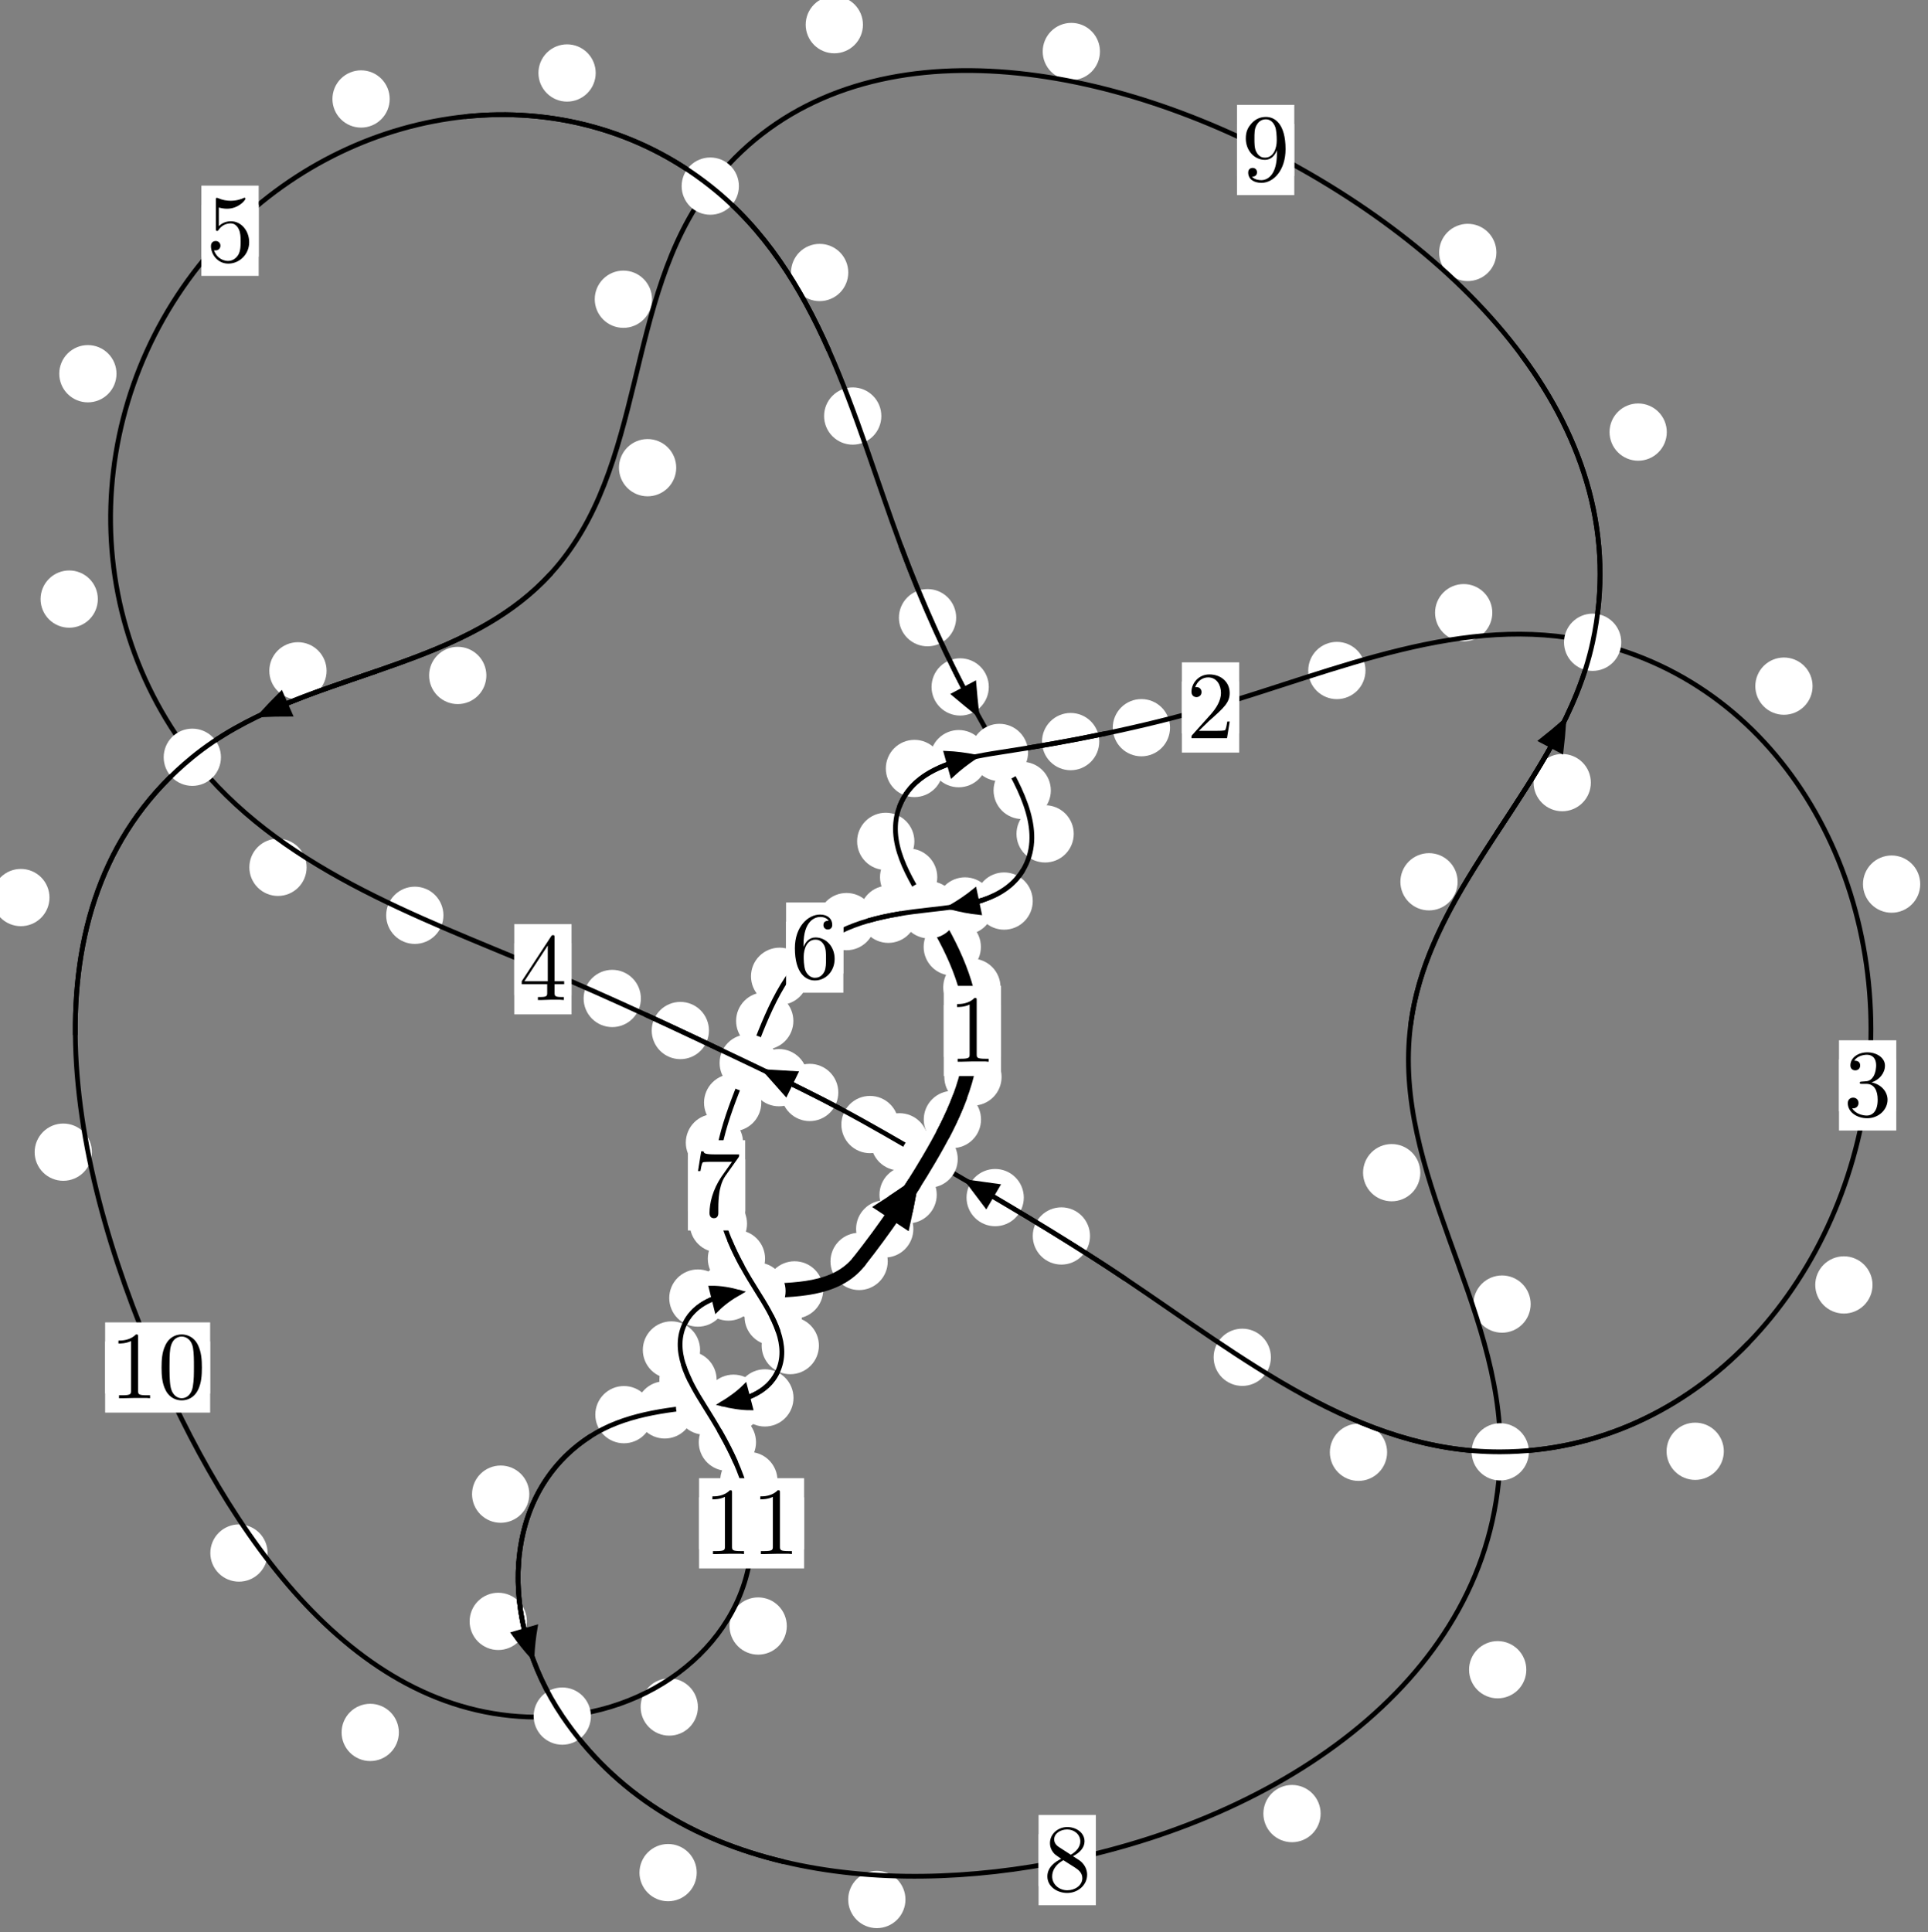 <?xml version="1.0"?>
<!-- Created by MetaPost 1.999 on 2021.07.06:0000 -->
<svg version="1.1" xmlns="http://www.w3.org/2000/svg" xmlns:xlink="http://www.w3.org/1999/xlink" width="201.287" height="201.698" viewBox="0 0 201.287 201.698">
<rect x="0" y="0" width="201.287" height="201.698" fill="#808080" stroke="none"/>
<!-- Original BoundingBox: -97.811264 -80.286804 103.476059 121.411316 -->
  <defs>
    <g transform="scale(0.01,0.01)" id="GLYPHcmr10_48">
      <path style="fill-rule: evenodd;" d="M460 -320C460 -400,455 -480,420 -554C374 -650,292 -666,250 -666C190 -666,117 -640,76 -547C44 -478,39 -400,39 -320C39 -245,43 -155,84 -79C127 2,200 22,249 22C303 22,379 1,423 -94C455 -163,460 -241,460 -320M249 -0C210 -0,151 -25,133 -121C122 -181,122 -273,122 -332C122 -396,122 -462,130 -516C149 -635,224 -644,249 -644C282 -644,348 -626,367 -527C377 -471,377 -395,377 -332C377 -257,377 -189,366 -125C351 -30,294 -0,249 -0"></path>
    </g>
    <g transform="scale(0.01,0.01)" id="GLYPHcmr10_49">
      <path style="fill-rule: evenodd;" d="M294 -640C294 -664,294 -666,271 -666C209 -602,121 -602,89 -602L89 -571C109 -571,168 -571,220 -597L220 -79C220 -43,217 -31,127 -31L95 -31L95 -0L257 -0L130 -3L217 -3L257 -3L297 -3L384 -3L419 -0L419 -31L387 -31C297 -31,294 -42,294 -79"></path>
    </g>
    <g transform="scale(0.01,0.01)" id="GLYPHcmr10_50">
      <path style="fill-rule: evenodd;" d="M127 -77L233 -180C389 -318,449 -372,449 -472C449 -586,359 -666,237 -666C124 -666,50 -574,50 -485C50 -429,100 -429,103 -429C120 -429,155 -441,155 -482C155 -508,137 -534,102 -534C94 -534,92 -534,89 -533C112 -598,166 -635,224 -635C315 -635,358 -554,358 -472C358 -392,308 -313,253 -251L61 -37C50 -26,50 -24,50 -0L421 -0L449 -174L424 -174C419 -144,412 -100,402 -85C395 -77,329 -77,307 -77"></path>
    </g>
    <g transform="scale(0.01,0.01)" id="GLYPHcmr10_51">
      <path style="fill-rule: evenodd;" d="M290 -352C372 -379,430 -449,430 -528C430 -610,342 -666,246 -666C145 -666,69 -606,69 -530C69 -497,91 -478,120 -478C151 -478,171 -500,171 -529C171 -579,124 -579,109 -579C140 -628,206 -641,242 -641C283 -641,338 -619,338 -529C338 -517,336 -459,310 -415C280 -367,246 -364,221 -363C213 -362,189 -360,182 -360C174 -359,167 -358,167 -348C167 -337,174 -337,191 -337L235 -337C317 -337,354 -269,354 -171C354 -35,285 -6,241 -6C198 -6,123 -23,88 -82C123 -77,154 -99,154 -137C154 -173,127 -193,98 -193C74 -193,42 -179,42 -135C42 -44,135 22,244 22C366 22,457 -69,457 -171C457 -253,394 -331,290 -352"></path>
    </g>
    <g transform="scale(0.01,0.01)" id="GLYPHcmr10_52">
      <path style="fill-rule: evenodd;" d="M294 -165L294 -78C294 -42,292 -31,218 -31L197 -31L197 -0L332 -0L238 -3L290 -3L332 -3L374 -3L427 -3L468 -0L468 -31L447 -31C373 -31,371 -42,371 -78L371 -165L471 -165L471 -196L371 -196L371 -651C371 -671,371 -677,355 -677C346 -677,343 -677,335 -665L28 -196L28 -165M300 -196L56 -196L300 -569"></path>
    </g>
    <g transform="scale(0.01,0.01)" id="GLYPHcmr10_53">
      <path style="fill-rule: evenodd;" d="M449 -201C449 -320,367 -420,259 -420C211 -420,168 -404,132 -369L132 -564C152 -558,185 -551,217 -551C340 -551,410 -642,410 -655C410 -661,407 -666,400 -666C399 -666,397 -666,392 -663C372 -654,323 -634,256 -634C216 -634,170 -641,123 -662C115 -665,113 -665,111 -665C101 -665,101 -657,101 -641L101 -345C101 -327,101 -319,115 -319C122 -319,124 -322,128 -328C139 -344,176 -398,257 -398C309 -398,334 -352,342 -334C358 -297,360 -258,360 -208C360 -173,360 -113,336 -71C312 -32,275 -6,229 -6C156 -6,99 -59,82 -118C85 -117,88 -116,99 -116C132 -116,149 -141,149 -165C149 -189,132 -214,99 -214C85 -214,50 -207,50 -161C50 -75,119 22,231 22C347 22,449 -74,449 -201"></path>
    </g>
    <g transform="scale(0.01,0.01)" id="GLYPHcmr10_54">
      <path style="fill-rule: evenodd;" d="M132 -328L132 -352C132 -605,256 -641,307 -641C331 -641,373 -635,395 -601C380 -601,340 -601,340 -556C340 -525,364 -510,386 -510C402 -510,432 -519,432 -558C432 -618,388 -666,305 -666C177 -666,42 -537,42 -316C42 -49,158 22,251 22C362 22,457 -72,457 -204C457 -331,368 -427,257 -427C189 -427,152 -376,132 -328M251 -6C188 -6,158 -66,152 -81C134 -128,134 -208,134 -226C134 -304,166 -404,256 -404C272 -404,318 -404,349 -342C367 -305,367 -254,367 -205C367 -157,367 -107,350 -71C320 -11,274 -6,251 -6"></path>
    </g>
    <g transform="scale(0.01,0.01)" id="GLYPHcmr10_55">
      <path style="fill-rule: evenodd;" d="M476 -609C485 -621,485 -623,485 -644L242 -644C120 -644,118 -657,114 -676L89 -676L56 -470L81 -470C84 -486,93 -549,106 -561C113 -567,191 -567,204 -567L411 -567C400 -551,321 -442,299 -409C209 -274,176 -135,176 -33C176 -23,176 22,222 22C268 22,268 -23,268 -33L268 -84C268 -139,271 -194,279 -248C283 -271,297 -357,341 -419"></path>
    </g>
    <g transform="scale(0.01,0.01)" id="GLYPHcmr10_56">
      <path style="fill-rule: evenodd;" d="M163 -457C117 -487,113 -521,113 -538C113 -599,178 -641,249 -641C322 -641,386 -589,386 -517C386 -460,347 -412,287 -377M309 -362C381 -399,430 -451,430 -517C430 -609,341 -666,250 -666C150 -666,69 -592,69 -499C69 -481,71 -436,113 -389C124 -377,161 -352,186 -335C128 -306,42 -250,42 -151C42 -45,144 22,249 22C362 22,457 -61,457 -168C457 -204,446 -249,408 -291C389 -312,373 -322,309 -362M209 -320L332 -242C360 -223,407 -193,407 -132C407 -58,332 -6,250 -6C164 -6,92 -68,92 -151C92 -209,124 -273,209 -320"></path>
    </g>
    <g transform="scale(0.01,0.01)" id="GLYPHcmr10_57">
      <path style="fill-rule: evenodd;" d="M367 -318L367 -286C367 -52,263 -6,205 -6C188 -6,134 -8,107 -42C151 -42,159 -71,159 -88C159 -119,135 -134,113 -134C97 -134,67 -125,67 -86C67 -19,121 22,206 22C335 22,457 -114,457 -329C457 -598,342 -666,253 -666C198 -666,149 -648,106 -603C65 -558,42 -516,42 -441C42 -316,130 -218,242 -218C303 -218,344 -260,367 -318M243 -241C227 -241,181 -241,150 -304C132 -341,132 -391,132 -440C132 -494,132 -541,153 -578C180 -628,218 -641,253 -641C299 -641,332 -607,349 -562C361 -530,365 -467,365 -421C365 -338,331 -241,243 -241"></path>
    </g>
  </defs>
  <path d="M95.356 128.293C95.356 127.501,95.041 126.741,94.481 126.18C93.92 125.62,93.16 125.305,92.367 125.305C91.575 125.305,90.814 125.62,90.254 126.18C89.693 126.741,89.378 127.501,89.378 128.293C89.378 129.086,89.693 129.846,90.254 130.407C90.814 130.967,91.575 131.282,92.367 131.282C93.16 131.282,93.92 130.967,94.481 130.407C95.041 129.846,95.356 129.086,95.356 128.293Z" style="fill: rgb(100%,100%,100%);stroke: none;"></path>
  <path d="M92.681 131.686C92.681 130.893,92.366 130.133,91.806 129.573C91.245 129.012,90.485 128.697,89.693 128.697C88.9 128.697,88.14 129.012,87.579 129.573C87.019 130.133,86.704 130.893,86.704 131.686C86.704 132.479,87.019 133.239,87.579 133.799C88.14 134.36,88.9 134.675,89.693 134.675C90.485 134.675,91.245 134.36,91.806 133.799C92.366 133.239,92.681 132.479,92.681 131.686Z" style="fill: rgb(100%,100%,100%);stroke: none;"></path>
  <path d="M102.421 116.868C102.421 116.075,102.106 115.315,101.545 114.754C100.985 114.194,100.225 113.879,99.432 113.879C98.639 113.879,97.879 114.194,97.319 114.754C96.758 115.315,96.443 116.075,96.443 116.868C96.443 117.66,96.758 118.421,97.319 118.981C97.879 119.541,98.639 119.856,99.432 119.856C100.225 119.856,100.985 119.541,101.545 118.981C102.106 118.421,102.421 117.66,102.421 116.868Z" style="fill: rgb(100%,100%,100%);stroke: none;"></path>
  <path d="M97.797 124.723C97.797 123.93,97.482 123.17,96.922 122.61C96.361 122.049,95.601 121.734,94.809 121.734C94.016 121.734,93.256 122.049,92.695 122.61C92.135 123.17,91.82 123.93,91.82 124.723C91.82 125.516,92.135 126.276,92.695 126.837C93.256 127.397,94.016 127.712,94.809 127.712C95.601 127.712,96.361 127.397,96.922 126.837C97.482 126.276,97.797 125.516,97.797 124.723Z" style="fill: rgb(100%,100%,100%);stroke: none;"></path>
  <path d="M104.455 103.061C104.455 102.269,104.14 101.509,103.58 100.948C103.019 100.388,102.259 100.073,101.466 100.073C100.674 100.073,99.913 100.388,99.353 100.948C98.793 101.509,98.478 102.269,98.478 103.061C98.478 103.854,98.793 104.614,99.353 105.175C99.913 105.735,100.674 106.05,101.466 106.05C102.259 106.05,103.019 105.735,103.58 105.175C104.14 104.614,104.455 103.854,104.455 103.061Z" style="fill: rgb(100%,100%,100%);stroke: none;"></path>
  <path d="M104.567 112.43C104.567 111.637,104.252 110.877,103.691 110.316C103.131 109.756,102.371 109.441,101.578 109.441C100.785 109.441,100.025 109.756,99.465 110.316C98.904 110.877,98.589 111.637,98.589 112.43C98.589 113.222,98.904 113.983,99.465 114.543C100.025 115.104,100.785 115.419,101.578 115.419C102.371 115.419,103.131 115.104,103.691 114.543C104.252 113.983,104.567 113.222,104.567 112.43Z" style="fill: rgb(100%,100%,100%);stroke: none;"></path>
  <path d="M97.853 91.568C97.853 90.775,97.538 90.015,96.977 89.455C96.417 88.894,95.657 88.579,94.864 88.579C94.071 88.579,93.311 88.894,92.751 89.455C92.19 90.015,91.875 90.775,91.875 91.568C91.875 92.361,92.19 93.121,92.751 93.681C93.311 94.242,94.071 94.557,94.864 94.557C95.657 94.557,96.417 94.242,96.977 93.681C97.538 93.121,97.853 92.361,97.853 91.568Z" style="fill: rgb(100%,100%,100%);stroke: none;"></path>
  <path d="M102.408 98.851C102.408 98.058,102.094 97.298,101.533 96.738C100.973 96.177,100.212 95.862,99.42 95.862C98.627 95.862,97.867 96.177,97.306 96.738C96.746 97.298,96.431 98.058,96.431 98.851C96.431 99.644,96.746 100.404,97.306 100.964C97.867 101.525,98.627 101.84,99.42 101.84C100.212 101.84,100.973 101.525,101.533 100.964C102.094 100.404,102.408 99.644,102.408 98.851Z" style="fill: rgb(100%,100%,100%);stroke: none;"></path>
  <path d="M98.459 80.224C98.459 79.432,98.145 78.672,97.584 78.111C97.024 77.551,96.263 77.236,95.471 77.236C94.678 77.236,93.918 77.551,93.357 78.111C92.797 78.672,92.482 79.432,92.482 80.224C92.482 81.017,92.797 81.777,93.357 82.338C93.918 82.898,94.678 83.213,95.471 83.213C96.263 83.213,97.024 82.898,97.584 82.338C98.145 81.777,98.459 81.017,98.459 80.224Z" style="fill: rgb(100%,100%,100%);stroke: none;"></path>
  <path d="M95.463 87.833C95.463 87.041,95.148 86.281,94.587 85.72C94.027 85.16,93.267 84.845,92.474 84.845C91.681 84.845,90.921 85.16,90.361 85.72C89.8 86.281,89.485 87.041,89.485 87.833C89.485 88.626,89.8 89.386,90.361 89.947C90.921 90.507,91.681 90.822,92.474 90.822C93.267 90.822,94.027 90.507,94.587 89.947C95.148 89.386,95.463 88.626,95.463 87.833Z" style="fill: rgb(100%,100%,100%);stroke: none;"></path>
  <path d="M114.765 77.418C114.765 76.625,114.45 75.865,113.89 75.305C113.329 74.744,112.569 74.429,111.776 74.429C110.984 74.429,110.224 74.744,109.663 75.305C109.103 75.865,108.788 76.625,108.788 77.418C108.788 78.211,109.103 78.971,109.663 79.531C110.224 80.092,110.984 80.407,111.776 80.407C112.569 80.407,113.329 80.092,113.89 79.531C114.45 78.971,114.765 78.211,114.765 77.418Z" style="fill: rgb(100%,100%,100%);stroke: none;"></path>
  <path d="M103.08 79.2C103.08 78.407,102.765 77.647,102.204 77.087C101.644 76.526,100.884 76.211,100.091 76.211C99.298 76.211,98.538 76.526,97.978 77.087C97.417 77.647,97.102 78.407,97.102 79.2C97.102 79.993,97.417 80.753,97.978 81.313C98.538 81.874,99.298 82.189,100.091 82.189C100.884 82.189,101.644 81.874,102.204 81.313C102.765 80.753,103.08 79.993,103.08 79.2Z" style="fill: rgb(100%,100%,100%);stroke: none;"></path>
  <path d="M142.56 69.997C142.56 69.204,142.245 68.444,141.685 67.884C141.124 67.323,140.364 67.008,139.571 67.008C138.779 67.008,138.019 67.323,137.458 67.884C136.898 68.444,136.583 69.204,136.583 69.997C136.583 70.79,136.898 71.55,137.458 72.11C138.019 72.671,138.779 72.986,139.571 72.986C140.364 72.986,141.124 72.671,141.685 72.11C142.245 71.55,142.56 70.79,142.56 69.997Z" style="fill: rgb(100%,100%,100%);stroke: none;"></path>
  <path d="M122.153 75.968C122.153 75.175,121.838 74.415,121.278 73.854C120.717 73.294,119.957 72.979,119.165 72.979C118.372 72.979,117.612 73.294,117.051 73.854C116.491 74.415,116.176 75.175,116.176 75.968C116.176 76.76,116.491 77.52,117.051 78.081C117.612 78.641,118.372 78.956,119.165 78.956C119.957 78.956,120.717 78.641,121.278 78.081C121.838 77.52,122.153 76.76,122.153 75.968Z" style="fill: rgb(100%,100%,100%);stroke: none;"></path>
  <path d="M189.236 71.63C189.236 70.837,188.922 70.077,188.361 69.517C187.801 68.956,187.04 68.641,186.248 68.641C185.455 68.641,184.695 68.956,184.134 69.517C183.574 70.077,183.259 70.837,183.259 71.63C183.259 72.423,183.574 73.183,184.134 73.743C184.695 74.304,185.455 74.619,186.248 74.619C187.04 74.619,187.801 74.304,188.361 73.743C188.922 73.183,189.236 72.423,189.236 71.63Z" style="fill: rgb(100%,100%,100%);stroke: none;"></path>
  <path d="M155.8 63.962C155.8 63.169,155.485 62.409,154.925 61.849C154.364 61.288,153.604 60.973,152.811 60.973C152.019 60.973,151.259 61.288,150.698 61.849C150.138 62.409,149.823 63.169,149.823 63.962C149.823 64.755,150.138 65.515,150.698 66.075C151.259 66.636,152.019 66.951,152.811 66.951C153.604 66.951,154.364 66.636,154.925 66.075C155.485 65.515,155.8 64.755,155.8 63.962Z" style="fill: rgb(100%,100%,100%);stroke: none;"></path>
  <path d="M195.495 134.141C195.495 133.348,195.18 132.588,194.619 132.027C194.059 131.467,193.299 131.152,192.506 131.152C191.713 131.152,190.953 131.467,190.393 132.027C189.832 132.588,189.517 133.348,189.517 134.141C189.517 134.933,189.832 135.693,190.393 136.254C190.953 136.814,191.713 137.129,192.506 137.129C193.299 137.129,194.059 136.814,194.619 136.254C195.18 135.693,195.495 134.933,195.495 134.141Z" style="fill: rgb(100%,100%,100%);stroke: none;"></path>
  <path d="M200.476 92.296C200.476 91.503,200.161 90.743,199.601 90.183C199.04 89.622,198.28 89.307,197.487 89.307C196.695 89.307,195.934 89.622,195.374 90.183C194.814 90.743,194.499 91.503,194.499 92.296C194.499 93.089,194.814 93.849,195.374 94.409C195.934 94.97,196.695 95.285,197.487 95.285C198.28 95.285,199.04 94.97,199.601 94.409C200.161 93.849,200.476 93.089,200.476 92.296Z" style="fill: rgb(100%,100%,100%);stroke: none;"></path>
  <path d="M144.816 151.608C144.816 150.816,144.501 150.055,143.941 149.495C143.38 148.934,142.62 148.619,141.827 148.619C141.035 148.619,140.274 148.934,139.714 149.495C139.153 150.055,138.839 150.816,138.839 151.608C138.839 152.401,139.153 153.161,139.714 153.722C140.274 154.282,141.035 154.597,141.827 154.597C142.62 154.597,143.38 154.282,143.941 153.722C144.501 153.161,144.816 152.401,144.816 151.608Z" style="fill: rgb(100%,100%,100%);stroke: none;"></path>
  <path d="M179.971 151.504C179.971 150.712,179.656 149.951,179.095 149.391C178.535 148.83,177.775 148.516,176.982 148.516C176.189 148.516,175.429 148.83,174.869 149.391C174.308 149.951,173.993 150.712,173.993 151.504C173.993 152.297,174.308 153.057,174.869 153.618C175.429 154.178,176.189 154.493,176.982 154.493C177.775 154.493,178.535 154.178,179.095 153.618C179.656 153.057,179.971 152.297,179.971 151.504Z" style="fill: rgb(100%,100%,100%);stroke: none;"></path>
  <path d="M113.8 129.027C113.8 128.235,113.485 127.475,112.925 126.914C112.365 126.354,111.604 126.039,110.812 126.039C110.019 126.039,109.259 126.354,108.698 126.914C108.138 127.475,107.823 128.235,107.823 129.027C107.823 129.82,108.138 130.58,108.698 131.141C109.259 131.701,110.019 132.016,110.812 132.016C111.604 132.016,112.365 131.701,112.925 131.141C113.485 130.58,113.8 129.82,113.8 129.027Z" style="fill: rgb(100%,100%,100%);stroke: none;"></path>
  <path d="M132.683 141.693C132.683 140.901,132.368 140.141,131.808 139.58C131.247 139.02,130.487 138.705,129.695 138.705C128.902 138.705,128.142 139.02,127.581 139.58C127.021 140.141,126.706 140.901,126.706 141.693C126.706 142.486,127.021 143.246,127.581 143.807C128.142 144.367,128.902 144.682,129.695 144.682C130.487 144.682,131.247 144.367,131.808 143.807C132.368 143.246,132.683 142.486,132.683 141.693Z" style="fill: rgb(100%,100%,100%);stroke: none;"></path>
  <path d="M96.902 119.2C96.902 118.407,96.587 117.647,96.026 117.087C95.466 116.526,94.706 116.211,93.913 116.211C93.12 116.211,92.36 116.526,91.8 117.087C91.239 117.647,90.924 118.407,90.924 119.2C90.924 119.993,91.239 120.753,91.8 121.313C92.36 121.874,93.12 122.189,93.913 122.189C94.706 122.189,95.466 121.874,96.026 121.313C96.587 120.753,96.902 119.993,96.902 119.2Z" style="fill: rgb(100%,100%,100%);stroke: none;"></path>
  <path d="M106.887 125.023C106.887 124.23,106.572 123.47,106.011 122.909C105.451 122.349,104.691 122.034,103.898 122.034C103.105 122.034,102.345 122.349,101.785 122.909C101.224 123.47,100.909 124.23,100.909 125.023C100.909 125.815,101.224 126.575,101.785 127.136C102.345 127.696,103.105 128.011,103.898 128.011C104.691 128.011,105.451 127.696,106.011 127.136C106.572 126.575,106.887 125.815,106.887 125.023Z" style="fill: rgb(100%,100%,100%);stroke: none;"></path>
  <path d="M87.521 114.047C87.521 113.254,87.206 112.494,86.646 111.934C86.085 111.373,85.325 111.058,84.532 111.058C83.74 111.058,82.98 111.373,82.419 111.934C81.859 112.494,81.544 113.254,81.544 114.047C81.544 114.84,81.859 115.6,82.419 116.16C82.98 116.721,83.74 117.036,84.532 117.036C85.325 117.036,86.085 116.721,86.646 116.16C87.206 115.6,87.521 114.84,87.521 114.047Z" style="fill: rgb(100%,100%,100%);stroke: none;"></path>
  <path d="M93.817 117.395C93.817 116.603,93.502 115.842,92.941 115.282C92.381 114.722,91.621 114.407,90.828 114.407C90.035 114.407,89.275 114.722,88.715 115.282C88.154 115.842,87.839 116.603,87.839 117.395C87.839 118.188,88.154 118.948,88.715 119.509C89.275 120.069,90.035 120.384,90.828 120.384C91.621 120.384,92.381 120.069,92.941 119.509C93.502 118.948,93.817 118.188,93.817 117.395Z" style="fill: rgb(100%,100%,100%);stroke: none;"></path>
  <path d="M74.018 107.582C74.018 106.789,73.703 106.029,73.143 105.468C72.582 104.908,71.822 104.593,71.03 104.593C70.237 104.593,69.477 104.908,68.916 105.468C68.356 106.029,68.041 106.789,68.041 107.582C68.041 108.374,68.356 109.135,68.916 109.695C69.477 110.256,70.237 110.57,71.03 110.57C71.822 110.57,72.582 110.256,73.143 109.695C73.703 109.135,74.018 108.374,74.018 107.582Z" style="fill: rgb(100%,100%,100%);stroke: none;"></path>
  <path d="M84.315 112.504C84.315 111.711,84 110.951,83.44 110.391C82.88 109.83,82.119 109.515,81.327 109.515C80.534 109.515,79.774 109.83,79.213 110.391C78.653 110.951,78.338 111.711,78.338 112.504C78.338 113.297,78.653 114.057,79.213 114.617C79.774 115.178,80.534 115.493,81.327 115.493C82.119 115.493,82.88 115.178,83.44 114.617C84 114.057,84.315 113.297,84.315 112.504Z" style="fill: rgb(100%,100%,100%);stroke: none;"></path>
  <path d="M46.295 95.551C46.295 94.759,45.98 93.999,45.42 93.438C44.859 92.878,44.099 92.563,43.307 92.563C42.514 92.563,41.754 92.878,41.193 93.438C40.633 93.999,40.318 94.759,40.318 95.551C40.318 96.344,40.633 97.104,41.193 97.665C41.754 98.225,42.514 98.54,43.307 98.54C44.099 98.54,44.859 98.225,45.42 97.665C45.98 97.104,46.295 96.344,46.295 95.551Z" style="fill: rgb(100%,100%,100%);stroke: none;"></path>
  <path d="M66.909 104.234C66.909 103.441,66.594 102.681,66.034 102.121C65.473 101.56,64.713 101.245,63.92 101.245C63.128 101.245,62.368 101.56,61.807 102.121C61.247 102.681,60.932 103.441,60.932 104.234C60.932 105.027,61.247 105.787,61.807 106.347C62.368 106.908,63.128 107.223,63.92 107.223C64.713 107.223,65.473 106.908,66.034 106.347C66.594 105.787,66.909 105.027,66.909 104.234Z" style="fill: rgb(100%,100%,100%);stroke: none;"></path>
  <path d="M10.214 62.541C10.214 61.749,9.899 60.988,9.338 60.428C8.778 59.868,8.018 59.553,7.225 59.553C6.432 59.553,5.672 59.868,5.112 60.428C4.551 60.988,4.236 61.749,4.236 62.541C4.236 63.334,4.551 64.094,5.112 64.655C5.672 65.215,6.432 65.53,7.225 65.53C8.018 65.53,8.778 65.215,9.338 64.655C9.899 64.094,10.214 63.334,10.214 62.541Z" style="fill: rgb(100%,100%,100%);stroke: none;"></path>
  <path d="M32.011 90.543C32.011 89.75,31.696 88.99,31.135 88.43C30.575 87.869,29.815 87.554,29.022 87.554C28.229 87.554,27.469 87.869,26.909 88.43C26.348 88.99,26.033 89.75,26.033 90.543C26.033 91.336,26.348 92.096,26.909 92.656C27.469 93.217,28.229 93.532,29.022 93.532C29.815 93.532,30.575 93.217,31.135 92.656C31.696 92.096,32.011 91.336,32.011 90.543Z" style="fill: rgb(100%,100%,100%);stroke: none;"></path>
  <path d="M40.685 10.332C40.685 9.539,40.37 8.779,39.81 8.219C39.25 7.658,38.489 7.343,37.697 7.343C36.904 7.343,36.144 7.658,35.583 8.219C35.023 8.779,34.708 9.539,34.708 10.332C34.708 11.125,35.023 11.885,35.583 12.445C36.144 13.006,36.904 13.321,37.697 13.321C38.489 13.321,39.25 13.006,39.81 12.445C40.37 11.885,40.685 11.125,40.685 10.332Z" style="fill: rgb(100%,100%,100%);stroke: none;"></path>
  <path d="M12.162 39.015C12.162 38.222,11.847 37.462,11.287 36.902C10.726 36.341,9.966 36.026,9.174 36.026C8.381 36.026,7.621 36.341,7.06 36.902C6.5 37.462,6.185 38.222,6.185 39.015C6.185 39.808,6.5 40.568,7.06 41.128C7.621 41.689,8.381 42.004,9.174 42.004C9.966 42.004,10.726 41.689,11.287 41.128C11.847 40.568,12.162 39.808,12.162 39.015Z" style="fill: rgb(100%,100%,100%);stroke: none;"></path>
  <path d="M88.561 28.448C88.561 27.655,88.246 26.895,87.686 26.334C87.125 25.774,86.365 25.459,85.572 25.459C84.78 25.459,84.019 25.774,83.459 26.334C82.899 26.895,82.584 27.655,82.584 28.448C82.584 29.24,82.899 30.001,83.459 30.561C84.019 31.121,84.78 31.436,85.572 31.436C86.365 31.436,87.125 31.121,87.686 30.561C88.246 30.001,88.561 29.24,88.561 28.448Z" style="fill: rgb(100%,100%,100%);stroke: none;"></path>
  <path d="M62.192 7.619C62.192 6.826,61.877 6.066,61.316 5.505C60.756 4.945,59.996 4.63,59.203 4.63C58.41 4.63,57.65 4.945,57.09 5.505C56.529 6.066,56.214 6.826,56.214 7.619C56.214 8.411,56.529 9.172,57.09 9.732C57.65 10.293,58.41 10.608,59.203 10.608C59.996 10.608,60.756 10.293,61.316 9.732C61.877 9.172,62.192 8.411,62.192 7.619Z" style="fill: rgb(100%,100%,100%);stroke: none;"></path>
  <path d="M99.826 64.484C99.826 63.691,99.511 62.931,98.951 62.37C98.39 61.81,97.63 61.495,96.837 61.495C96.045 61.495,95.285 61.81,94.724 62.37C94.164 62.931,93.849 63.691,93.849 64.484C93.849 65.276,94.164 66.037,94.724 66.597C95.285 67.158,96.045 67.472,96.837 67.472C97.63 67.472,98.39 67.158,98.951 66.597C99.511 66.037,99.826 65.276,99.826 64.484Z" style="fill: rgb(100%,100%,100%);stroke: none;"></path>
  <path d="M92.013 43.432C92.013 42.639,91.698 41.879,91.138 41.319C90.577 40.758,89.817 40.443,89.024 40.443C88.232 40.443,87.471 40.758,86.911 41.319C86.35 41.879,86.036 42.639,86.036 43.432C86.036 44.225,86.35 44.985,86.911 45.545C87.471 46.106,88.232 46.421,89.024 46.421C89.817 46.421,90.577 46.106,91.138 45.545C91.698 44.985,92.013 44.225,92.013 43.432Z" style="fill: rgb(100%,100%,100%);stroke: none;"></path>
  <path d="M109.709 82.517C109.709 81.725,109.394 80.965,108.833 80.404C108.273 79.844,107.512 79.529,106.72 79.529C105.927 79.529,105.167 79.844,104.606 80.404C104.046 80.965,103.731 81.725,103.731 82.517C103.731 83.31,104.046 84.07,104.606 84.631C105.167 85.191,105.927 85.506,106.72 85.506C107.512 85.506,108.273 85.191,108.833 84.631C109.394 84.07,109.709 83.31,109.709 82.517Z" style="fill: rgb(100%,100%,100%);stroke: none;"></path>
  <path d="M103.233 71.712C103.233 70.919,102.918 70.159,102.358 69.598C101.797 69.038,101.037 68.723,100.244 68.723C99.452 68.723,98.691 69.038,98.131 69.598C97.571 70.159,97.256 70.919,97.256 71.712C97.256 72.504,97.571 73.265,98.131 73.825C98.691 74.386,99.452 74.701,100.244 74.701C101.037 74.701,101.797 74.386,102.358 73.825C102.918 73.265,103.233 72.504,103.233 71.712Z" style="fill: rgb(100%,100%,100%);stroke: none;"></path>
  <path d="M107.821 94.065C107.821 93.272,107.506 92.512,106.945 91.952C106.385 91.391,105.625 91.076,104.832 91.076C104.039 91.076,103.279 91.391,102.719 91.952C102.158 92.512,101.843 93.272,101.843 94.065C101.843 94.858,102.158 95.618,102.719 96.178C103.279 96.739,104.039 97.054,104.832 97.054C105.625 97.054,106.385 96.739,106.945 96.178C107.506 95.618,107.821 94.858,107.821 94.065Z" style="fill: rgb(100%,100%,100%);stroke: none;"></path>
  <path d="M112.101 87.051C112.101 86.259,111.787 85.499,111.226 84.938C110.666 84.378,109.905 84.063,109.113 84.063C108.32 84.063,107.56 84.378,106.999 84.938C106.439 85.499,106.124 86.259,106.124 87.051C106.124 87.844,106.439 88.604,106.999 89.165C107.56 89.725,108.32 90.04,109.113 90.04C109.905 90.04,110.666 89.725,111.226 89.165C111.787 88.604,112.101 87.844,112.101 87.051Z" style="fill: rgb(100%,100%,100%);stroke: none;"></path>
  <path d="M95.729 95.444C95.729 94.651,95.414 93.891,94.854 93.331C94.293 92.77,93.533 92.455,92.741 92.455C91.948 92.455,91.188 92.77,90.627 93.331C90.067 93.891,89.752 94.651,89.752 95.444C89.752 96.237,90.067 96.997,90.627 97.557C91.188 98.118,91.948 98.433,92.741 98.433C93.533 98.433,94.293 98.118,94.854 97.557C95.414 96.997,95.729 96.237,95.729 95.444Z" style="fill: rgb(100%,100%,100%);stroke: none;"></path>
  <path d="M103.737 94.577C103.737 93.784,103.422 93.024,102.862 92.464C102.301 91.903,101.541 91.588,100.748 91.588C99.956 91.588,99.196 91.903,98.635 92.464C98.075 93.024,97.76 93.784,97.76 94.577C97.76 95.37,98.075 96.13,98.635 96.69C99.196 97.251,99.956 97.566,100.748 97.566C101.541 97.566,102.301 97.251,102.862 96.69C103.422 96.13,103.737 95.37,103.737 94.577Z" style="fill: rgb(100%,100%,100%);stroke: none;"></path>
  <path d="M84.383 101.919C84.383 101.127,84.068 100.366,83.508 99.806C82.947 99.245,82.187 98.93,81.394 98.93C80.602 98.93,79.841 99.245,79.281 99.806C78.72 100.366,78.406 101.127,78.406 101.919C78.406 102.712,78.72 103.472,79.281 104.033C79.841 104.593,80.602 104.908,81.394 104.908C82.187 104.908,82.947 104.593,83.508 104.033C84.068 103.472,84.383 102.712,84.383 101.919Z" style="fill: rgb(100%,100%,100%);stroke: none;"></path>
  <path d="M91.368 96.21C91.368 95.417,91.053 94.657,90.492 94.097C89.932 93.536,89.172 93.221,88.379 93.221C87.586 93.221,86.826 93.536,86.266 94.097C85.705 94.657,85.39 95.417,85.39 96.21C85.39 97.003,85.705 97.763,86.266 98.323C86.826 98.884,87.586 99.199,88.379 99.199C89.172 99.199,89.932 98.884,90.492 98.323C91.053 97.763,91.368 97.003,91.368 96.21Z" style="fill: rgb(100%,100%,100%);stroke: none;"></path>
  <path d="M79.481 115.113C79.481 114.321,79.166 113.561,78.605 113C78.045 112.44,77.285 112.125,76.492 112.125C75.699 112.125,74.939 112.44,74.379 113C73.818 113.561,73.503 114.321,73.503 115.113C73.503 115.906,73.818 116.666,74.379 117.227C74.939 117.787,75.699 118.102,76.492 118.102C77.285 118.102,78.045 117.787,78.605 117.227C79.166 116.666,79.481 115.906,79.481 115.113Z" style="fill: rgb(100%,100%,100%);stroke: none;"></path>
  <path d="M82.829 106.58C82.829 105.787,82.514 105.027,81.953 104.466C81.393 103.906,80.633 103.591,79.84 103.591C79.047 103.591,78.287 103.906,77.727 104.466C77.166 105.027,76.851 105.787,76.851 106.58C76.851 107.372,77.166 108.132,77.727 108.693C78.287 109.253,79.047 109.568,79.84 109.568C80.633 109.568,81.393 109.253,81.953 108.693C82.514 108.132,82.829 107.372,82.829 106.58Z" style="fill: rgb(100%,100%,100%);stroke: none;"></path>
  <path d="M77.991 127.752C77.991 126.959,77.676 126.199,77.115 125.638C76.555 125.078,75.795 124.763,75.002 124.763C74.209 124.763,73.449 125.078,72.889 125.638C72.328 126.199,72.013 126.959,72.013 127.752C72.013 128.544,72.328 129.304,72.889 129.865C73.449 130.425,74.209 130.74,75.002 130.74C75.795 130.74,76.555 130.425,77.115 129.865C77.676 129.304,77.991 128.544,77.991 127.752Z" style="fill: rgb(100%,100%,100%);stroke: none;"></path>
  <path d="M77.577 119.286C77.577 118.493,77.262 117.733,76.702 117.172C76.141 116.612,75.381 116.297,74.588 116.297C73.796 116.297,73.035 116.612,72.475 117.172C71.915 117.733,71.6 118.493,71.6 119.286C71.6 120.078,71.915 120.839,72.475 121.399C73.035 121.96,73.796 122.274,74.588 122.274C75.381 122.274,76.141 121.96,76.702 121.399C77.262 120.839,77.577 120.078,77.577 119.286Z" style="fill: rgb(100%,100%,100%);stroke: none;"></path>
  <path d="M83.711 137.461C83.711 136.668,83.396 135.908,82.835 135.347C82.275 134.787,81.515 134.472,80.722 134.472C79.929 134.472,79.169 134.787,78.609 135.347C78.048 135.908,77.733 136.668,77.733 137.461C77.733 138.253,78.048 139.014,78.609 139.574C79.169 140.135,79.929 140.449,80.722 140.449C81.515 140.449,82.275 140.135,82.835 139.574C83.396 139.014,83.711 138.253,83.711 137.461Z" style="fill: rgb(100%,100%,100%);stroke: none;"></path>
  <path d="M79.875 131.398C79.875 130.605,79.56 129.845,78.999 129.285C78.439 128.724,77.678 128.409,76.886 128.409C76.093 128.409,75.333 128.724,74.772 129.285C74.212 129.845,73.897 130.605,73.897 131.398C73.897 132.191,74.212 132.951,74.772 133.511C75.333 134.072,76.093 134.387,76.886 134.387C77.678 134.387,78.439 134.072,78.999 133.511C79.56 132.951,79.875 132.191,79.875 131.398Z" style="fill: rgb(100%,100%,100%);stroke: none;"></path>
  <path d="M82.843 145.933C82.843 145.14,82.528 144.38,81.967 143.82C81.407 143.259,80.647 142.944,79.854 142.944C79.061 142.944,78.301 143.259,77.741 143.82C77.18 144.38,76.865 145.14,76.865 145.933C76.865 146.726,77.18 147.486,77.741 148.046C78.301 148.607,79.061 148.922,79.854 148.922C80.647 148.922,81.407 148.607,81.967 148.046C82.528 147.486,82.843 146.726,82.843 145.933Z" style="fill: rgb(100%,100%,100%);stroke: none;"></path>
  <path d="M85.496 140.47C85.496 139.678,85.181 138.917,84.62 138.357C84.06 137.797,83.3 137.482,82.507 137.482C81.714 137.482,80.954 137.797,80.394 138.357C79.833 138.917,79.518 139.678,79.518 140.47C79.518 141.263,79.833 142.023,80.394 142.584C80.954 143.144,81.714 143.459,82.507 143.459C83.3 143.459,84.06 143.144,84.62 142.584C85.181 142.023,85.496 141.263,85.496 140.47Z" style="fill: rgb(100%,100%,100%);stroke: none;"></path>
  <path d="M72.389 147.185C72.389 146.393,72.074 145.633,71.514 145.072C70.953 144.512,70.193 144.197,69.401 144.197C68.608 144.197,67.848 144.512,67.287 145.072C66.727 145.633,66.412 146.393,66.412 147.185C66.412 147.978,66.727 148.738,67.287 149.299C67.848 149.859,68.608 150.174,69.401 150.174C70.193 150.174,70.953 149.859,71.514 149.299C72.074 148.738,72.389 147.978,72.389 147.185Z" style="fill: rgb(100%,100%,100%);stroke: none;"></path>
  <path d="M79.565 146.492C79.565 145.699,79.25 144.939,78.69 144.379C78.129 143.818,77.369 143.503,76.576 143.503C75.784 143.503,75.024 143.818,74.463 144.379C73.903 144.939,73.588 145.699,73.588 146.492C73.588 147.285,73.903 148.045,74.463 148.605C75.024 149.166,75.784 149.481,76.576 149.481C77.369 149.481,78.129 149.166,78.69 148.605C79.25 148.045,79.565 147.285,79.565 146.492Z" style="fill: rgb(100%,100%,100%);stroke: none;"></path>
  <path d="M55.26 155.982C55.26 155.189,54.945 154.429,54.385 153.869C53.824 153.308,53.064 152.993,52.271 152.993C51.479 152.993,50.719 153.308,50.158 153.869C49.598 154.429,49.283 155.189,49.283 155.982C49.283 156.775,49.598 157.535,50.158 158.095C50.719 158.656,51.479 158.971,52.271 158.971C53.064 158.971,53.824 158.656,54.385 158.095C54.945 157.535,55.26 156.775,55.26 155.982Z" style="fill: rgb(100%,100%,100%);stroke: none;"></path>
  <path d="M68.129 147.682C68.129 146.89,67.814 146.129,67.254 145.569C66.693 145.008,65.933 144.694,65.14 144.694C64.348 144.694,63.588 145.008,63.027 145.569C62.467 146.129,62.152 146.89,62.152 147.682C62.152 148.475,62.467 149.235,63.027 149.796C63.588 150.356,64.348 150.671,65.14 150.671C65.933 150.671,66.693 150.356,67.254 149.796C67.814 149.235,68.129 148.475,68.129 147.682Z" style="fill: rgb(100%,100%,100%);stroke: none;"></path>
  <path d="M72.74 195.492C72.74 194.699,72.425 193.939,71.865 193.379C71.304 192.818,70.544 192.503,69.752 192.503C68.959 192.503,68.199 192.818,67.638 193.379C67.078 193.939,66.763 194.699,66.763 195.492C66.763 196.285,67.078 197.045,67.638 197.605C68.199 198.166,68.959 198.481,69.752 198.481C70.544 198.481,71.304 198.166,71.865 197.605C72.425 197.045,72.74 196.285,72.74 195.492Z" style="fill: rgb(100%,100%,100%);stroke: none;"></path>
  <path d="M55.007 169.262C55.007 168.469,54.692 167.709,54.132 167.149C53.571 166.588,52.811 166.273,52.018 166.273C51.226 166.273,50.466 166.588,49.905 167.149C49.345 167.709,49.03 168.469,49.03 169.262C49.03 170.055,49.345 170.815,49.905 171.375C50.466 171.936,51.226 172.251,52.018 172.251C52.811 172.251,53.571 171.936,54.132 171.375C54.692 170.815,55.007 170.055,55.007 169.262Z" style="fill: rgb(100%,100%,100%);stroke: none;"></path>
  <path d="M137.876 189.328C137.876 188.535,137.561 187.775,137.001 187.214C136.441 186.654,135.68 186.339,134.888 186.339C134.095 186.339,133.335 186.654,132.774 187.214C132.214 187.775,131.899 188.535,131.899 189.328C131.899 190.12,132.214 190.881,132.774 191.441C133.335 192.002,134.095 192.316,134.888 192.316C135.68 192.316,136.441 192.002,137.001 191.441C137.561 190.881,137.876 190.12,137.876 189.328Z" style="fill: rgb(100%,100%,100%);stroke: none;"></path>
  <path d="M94.531 198.298C94.531 197.505,94.216 196.745,93.655 196.185C93.095 195.624,92.335 195.309,91.542 195.309C90.749 195.309,89.989 195.624,89.429 196.185C88.868 196.745,88.553 197.505,88.553 198.298C88.553 199.091,88.868 199.851,89.429 200.411C89.989 200.972,90.749 201.287,91.542 201.287C92.335 201.287,93.095 200.972,93.655 200.411C94.216 199.851,94.531 199.091,94.531 198.298Z" style="fill: rgb(100%,100%,100%);stroke: none;"></path>
  <path d="M159.804 136.138C159.804 135.346,159.49 134.586,158.929 134.025C158.369 133.465,157.608 133.15,156.816 133.15C156.023 133.15,155.263 133.465,154.702 134.025C154.142 134.586,153.827 135.346,153.827 136.138C153.827 136.931,154.142 137.691,154.702 138.252C155.263 138.812,156.023 139.127,156.816 139.127C157.608 139.127,158.369 138.812,158.929 138.252C159.49 137.691,159.804 136.931,159.804 136.138Z" style="fill: rgb(100%,100%,100%);stroke: none;"></path>
  <path d="M159.35 174.309C159.35 173.516,159.035 172.756,158.475 172.196C157.914 171.635,157.154 171.32,156.361 171.32C155.569 171.32,154.809 171.635,154.248 172.196C153.688 172.756,153.373 173.516,153.373 174.309C153.373 175.102,153.688 175.862,154.248 176.423C154.809 176.983,155.569 177.298,156.361 177.298C157.154 177.298,157.914 176.983,158.475 176.423C159.035 175.862,159.35 175.102,159.35 174.309Z" style="fill: rgb(100%,100%,100%);stroke: none;"></path>
  <path d="M152.18 92.053C152.18 91.26,151.865 90.5,151.305 89.939C150.744 89.379,149.984 89.064,149.191 89.064C148.399 89.064,147.639 89.379,147.078 89.939C146.518 90.5,146.203 91.26,146.203 92.053C146.203 92.845,146.518 93.605,147.078 94.166C147.639 94.726,148.399 95.041,149.191 95.041C149.984 95.041,150.744 94.726,151.305 94.166C151.865 93.605,152.18 92.845,152.18 92.053Z" style="fill: rgb(100%,100%,100%);stroke: none;"></path>
  <path d="M148.283 122.42C148.283 121.628,147.968 120.867,147.408 120.307C146.847 119.746,146.087 119.432,145.295 119.432C144.502 119.432,143.742 119.746,143.181 120.307C142.621 120.867,142.306 121.628,142.306 122.42C142.306 123.213,142.621 123.973,143.181 124.534C143.742 125.094,144.502 125.409,145.295 125.409C146.087 125.409,146.847 125.094,147.408 124.534C147.968 123.973,148.283 123.213,148.283 122.42Z" style="fill: rgb(100%,100%,100%);stroke: none;"></path>
  <path d="M174.016 45.107C174.016 44.315,173.701 43.555,173.141 42.994C172.58 42.434,171.82 42.119,171.027 42.119C170.235 42.119,169.474 42.434,168.914 42.994C168.353 43.555,168.039 44.315,168.039 45.107C168.039 45.9,168.353 46.66,168.914 47.221C169.474 47.781,170.235 48.096,171.027 48.096C171.82 48.096,172.58 47.781,173.141 47.221C173.701 46.66,174.016 45.9,174.016 45.107Z" style="fill: rgb(100%,100%,100%);stroke: none;"></path>
  <path d="M166.088 81.702C166.088 80.909,165.773 80.149,165.212 79.589C164.652 79.028,163.892 78.713,163.099 78.713C162.306 78.713,161.546 79.028,160.986 79.589C160.425 80.149,160.11 80.909,160.11 81.702C160.11 82.495,160.425 83.255,160.986 83.815C161.546 84.376,162.306 84.691,163.099 84.691C163.892 84.691,164.652 84.376,165.212 83.815C165.773 83.255,166.088 82.495,166.088 81.702Z" style="fill: rgb(100%,100%,100%);stroke: none;"></path>
  <path d="M114.839 5.375C114.839 4.583,114.524 3.823,113.963 3.262C113.403 2.702,112.643 2.387,111.85 2.387C111.057 2.387,110.297 2.702,109.737 3.262C109.176 3.823,108.861 4.583,108.861 5.375C108.861 6.168,109.176 6.928,109.737 7.489C110.297 8.049,111.057 8.364,111.85 8.364C112.643 8.364,113.403 8.049,113.963 7.489C114.524 6.928,114.839 6.168,114.839 5.375Z" style="fill: rgb(100%,100%,100%);stroke: none;"></path>
  <path d="M156.227 26.353C156.227 25.561,155.912 24.801,155.352 24.24C154.791 23.68,154.031 23.365,153.238 23.365C152.446 23.365,151.686 23.68,151.125 24.24C150.565 24.801,150.25 25.561,150.25 26.353C150.25 27.146,150.565 27.906,151.125 28.467C151.686 29.027,152.446 29.342,153.238 29.342C154.031 29.342,154.791 29.027,155.352 28.467C155.912 27.906,156.227 27.146,156.227 26.353Z" style="fill: rgb(100%,100%,100%);stroke: none;"></path>
  <path d="M68.071 31.237C68.071 30.445,67.756 29.685,67.195 29.124C66.635 28.564,65.875 28.249,65.082 28.249C64.289 28.249,63.529 28.564,62.969 29.124C62.408 29.685,62.093 30.445,62.093 31.237C62.093 32.03,62.408 32.79,62.969 33.351C63.529 33.911,64.289 34.226,65.082 34.226C65.875 34.226,66.635 33.911,67.195 33.351C67.756 32.79,68.071 32.03,68.071 31.237Z" style="fill: rgb(100%,100%,100%);stroke: none;"></path>
  <path d="M90.093 2.577C90.093 1.785,89.778 1.025,89.217 0.464C88.657 -0.096,87.897 -0.411,87.104 -0.411C86.311 -0.411,85.551 -0.096,84.991 0.464C84.43 1.025,84.115 1.785,84.115 2.577C84.115 3.37,84.43 4.13,84.991 4.691C85.551 5.251,86.311 5.566,87.104 5.566C87.897 5.566,88.657 5.251,89.217 4.691C89.778 4.13,90.093 3.37,90.093 2.577Z" style="fill: rgb(100%,100%,100%);stroke: none;"></path>
  <path d="M50.777 70.513C50.777 69.72,50.462 68.96,49.901 68.4C49.341 67.839,48.581 67.524,47.788 67.524C46.995 67.524,46.235 67.839,45.675 68.4C45.114 68.96,44.799 69.72,44.799 70.513C44.799 71.306,45.114 72.066,45.675 72.626C46.235 73.187,46.995 73.502,47.788 73.502C48.581 73.502,49.341 73.187,49.901 72.626C50.462 72.066,50.777 71.306,50.777 70.513Z" style="fill: rgb(100%,100%,100%);stroke: none;"></path>
  <path d="M70.599 48.825C70.599 48.032,70.284 47.272,69.724 46.711C69.163 46.151,68.403 45.836,67.61 45.836C66.818 45.836,66.058 46.151,65.497 46.711C64.937 47.272,64.622 48.032,64.622 48.825C64.622 49.617,64.937 50.377,65.497 50.938C66.058 51.498,66.818 51.813,67.61 51.813C68.403 51.813,69.163 51.498,69.724 50.938C70.284 50.377,70.599 49.617,70.599 48.825Z" style="fill: rgb(100%,100%,100%);stroke: none;"></path>
  <path d="M5.166 93.7C5.166 92.907,4.851 92.147,4.291 91.586C3.73 91.026,2.97 90.711,2.177 90.711C1.385 90.711,0.625 91.026,0.064 91.586C-0.496 92.147,-0.811 92.907,-0.811 93.7C-0.811 94.492,-0.496 95.252,0.064 95.813C0.625 96.373,1.385 96.688,2.177 96.688C2.97 96.688,3.73 96.373,4.291 95.813C4.851 95.252,5.166 94.492,5.166 93.7Z" style="fill: rgb(100%,100%,100%);stroke: none;"></path>
  <path d="M34.096 70.031C34.096 69.238,33.781 68.478,33.22 67.917C32.66 67.357,31.9 67.042,31.107 67.042C30.314 67.042,29.554 67.357,28.994 67.917C28.433 68.478,28.118 69.238,28.118 70.031C28.118 70.823,28.433 71.583,28.994 72.144C29.554 72.704,30.314 73.019,31.107 73.019C31.9 73.019,32.66 72.704,33.22 72.144C33.781 71.583,34.096 70.823,34.096 70.031Z" style="fill: rgb(100%,100%,100%);stroke: none;"></path>
  <path d="M27.937 162.128C27.937 161.336,27.622 160.576,27.062 160.015C26.501 159.455,25.741 159.14,24.948 159.14C24.156 159.14,23.395 159.455,22.835 160.015C22.274 160.576,21.959 161.336,21.959 162.128C21.959 162.921,22.274 163.681,22.835 164.242C23.395 164.802,24.156 165.117,24.948 165.117C25.741 165.117,26.501 164.802,27.062 164.242C27.622 163.681,27.937 162.921,27.937 162.128Z" style="fill: rgb(100%,100%,100%);stroke: none;"></path>
  <path d="M9.594 120.28C9.594 119.487,9.28 118.727,8.719 118.167C8.159 117.606,7.398 117.291,6.606 117.291C5.813 117.291,5.053 117.606,4.492 118.167C3.932 118.727,3.617 119.487,3.617 120.28C3.617 121.073,3.932 121.833,4.492 122.393C5.053 122.954,5.813 123.269,6.606 123.269C7.398 123.269,8.159 122.954,8.719 122.393C9.28 121.833,9.594 121.073,9.594 120.28Z" style="fill: rgb(100%,100%,100%);stroke: none;"></path>
  <path d="M72.862 178.202C72.862 177.409,72.547 176.649,71.986 176.089C71.426 175.528,70.666 175.213,69.873 175.213C69.08 175.213,68.32 175.528,67.76 176.089C67.199 176.649,66.884 177.409,66.884 178.202C66.884 178.995,67.199 179.755,67.76 180.315C68.32 180.876,69.08 181.191,69.873 181.191C70.666 181.191,71.426 180.876,71.986 180.315C72.547 179.755,72.862 178.995,72.862 178.202Z" style="fill: rgb(100%,100%,100%);stroke: none;"></path>
  <path d="M41.642 180.855C41.642 180.063,41.327 179.302,40.766 178.742C40.206 178.182,39.446 177.867,38.653 177.867C37.86 177.867,37.1 178.182,36.54 178.742C35.979 179.302,35.664 180.063,35.664 180.855C35.664 181.648,35.979 182.408,36.54 182.969C37.1 183.529,37.86 183.844,38.653 183.844C39.446 183.844,40.206 183.529,40.766 182.969C41.327 182.408,41.642 181.648,41.642 180.855Z" style="fill: rgb(100%,100%,100%);stroke: none;"></path>
  <path d="M81.171 154.56C81.171 153.767,80.856 153.007,80.296 152.446C79.735 151.886,78.975 151.571,78.182 151.571C77.39 151.571,76.629 151.886,76.069 152.446C75.508 153.007,75.194 153.767,75.194 154.56C75.194 155.352,75.508 156.112,76.069 156.673C76.629 157.233,77.39 157.548,78.182 157.548C78.975 157.548,79.735 157.233,80.296 156.673C80.856 156.112,81.171 155.352,81.171 154.56Z" style="fill: rgb(100%,100%,100%);stroke: none;"></path>
  <path d="M82.142 169.747C82.142 168.955,81.827 168.194,81.266 167.634C80.706 167.073,79.946 166.759,79.153 166.759C78.36 166.759,77.6 167.073,77.04 167.634C76.479 168.194,76.164 168.955,76.164 169.747C76.164 170.54,76.479 171.3,77.04 171.861C77.6 172.421,78.36 172.736,79.153 172.736C79.946 172.736,80.706 172.421,81.266 171.861C81.827 171.3,82.142 170.54,82.142 169.747Z" style="fill: rgb(100%,100%,100%);stroke: none;"></path>
  <path d="M74.818 144.046C74.818 143.253,74.503 142.493,73.942 141.933C73.382 141.372,72.622 141.057,71.829 141.057C71.036 141.057,70.276 141.372,69.716 141.933C69.155 142.493,68.84 143.253,68.84 144.046C68.84 144.839,69.155 145.599,69.716 146.159C70.276 146.72,71.036 147.035,71.829 147.035C72.622 147.035,73.382 146.72,73.942 146.159C74.503 145.599,74.818 144.839,74.818 144.046Z" style="fill: rgb(100%,100%,100%);stroke: none;"></path>
  <path d="M78.93 150.561C78.93 149.769,78.615 149.008,78.055 148.448C77.494 147.887,76.734 147.572,75.941 147.572C75.149 147.572,74.388 147.887,73.828 148.448C73.267 149.008,72.953 149.769,72.953 150.561C72.953 151.354,73.267 152.114,73.828 152.675C74.388 153.235,75.149 153.55,75.941 153.55C76.734 153.55,77.494 153.235,78.055 152.675C78.615 152.114,78.93 151.354,78.93 150.561Z" style="fill: rgb(100%,100%,100%);stroke: none;"></path>
  <path d="M75.848 135.51C75.848 134.718,75.533 133.957,74.973 133.397C74.412 132.836,73.652 132.521,72.859 132.521C72.067 132.521,71.307 132.836,70.746 133.397C70.186 133.957,69.871 134.718,69.871 135.51C69.871 136.303,70.186 137.063,70.746 137.624C71.307 138.184,72.067 138.499,72.859 138.499C73.652 138.499,74.412 138.184,74.973 137.624C75.533 137.063,75.848 136.303,75.848 135.51Z" style="fill: rgb(100%,100%,100%);stroke: none;"></path>
  <path d="M73.091 140.928C73.091 140.136,72.776 139.376,72.216 138.815C71.655 138.255,70.895 137.94,70.102 137.94C69.309 137.94,68.549 138.255,67.989 138.815C67.428 139.376,67.113 140.136,67.113 140.928C67.113 141.721,67.428 142.481,67.989 143.042C68.549 143.602,69.309 143.917,70.102 143.917C70.895 143.917,71.655 143.602,72.216 143.042C72.776 142.481,73.091 141.721,73.091 140.928Z" style="fill: rgb(100%,100%,100%);stroke: none;"></path>
  <path d="M85.943 134.657C85.943 133.864,85.628 133.104,85.067 132.543C84.507 131.983,83.747 131.668,82.954 131.668C82.161 131.668,81.401 131.983,80.841 132.543C80.28 133.104,79.965 133.864,79.965 134.657C79.965 135.449,80.28 136.209,80.841 136.77C81.401 137.33,82.161 137.645,82.954 137.645C83.747 137.645,84.507 137.33,85.067 136.77C85.628 136.209,85.943 135.449,85.943 134.657Z" style="fill: rgb(100%,100%,100%);stroke: none;"></path>
  <path d="M79.032 134.88C79.032 134.087,78.717 133.327,78.156 132.767C77.596 132.206,76.836 131.891,76.043 131.891C75.25 131.891,74.49 132.206,73.93 132.767C73.369 133.327,73.054 134.087,73.054 134.88C73.054 135.673,73.369 136.433,73.93 136.993C74.49 137.554,75.25 137.869,76.043 137.869C76.836 137.869,77.596 137.554,78.156 136.993C78.717 136.433,79.032 135.673,79.032 134.88Z" style="fill: rgb(100%,100%,100%);stroke: none;"></path>
  <path d="M89.693 131.686C92.367 128.293,94.809 124.723,97 121C99.432 116.868,101.578 112.43,101.521 107.629C101.466 103.061,99.42 98.851,97 94.983C94.864 91.568,92.474 87.833,93.932 84.132C95.471 80.224,100.091 79.2,104.343 78.552C111.776 77.418,119.165 75.968,126.382 73.856C139.571 69.997,152.811 63.962,166.274 67.049C186.248 71.63,197.487 92.296,194.986 113.309C192.506 134.141,176.982 151.504,156.632 151.564C141.827 151.608,129.695 141.693,117.444 133.476C110.812 129.027,103.898 125.023,97 121C93.913 119.2,90.828 117.395,87.673 115.717C84.532 114.047,81.327 112.504,78.118 110.97C71.03 107.582,63.92 104.234,56.68 101.184C43.307 95.551,29.022 90.543,20.078 79.054C7.225 62.541,9.174 39.015,24.016 24.09C37.697 10.332,59.203 7.619,74.155 19.429C85.572 28.448,89.024 43.432,94.063 57.009C96.837 64.484,100.244 71.712,104.343 78.552C106.72 82.517,109.113 87.051,106.775 90.882C104.832 94.065,100.748 94.577,97 94.983C92.741 95.444,88.379 96.21,85.057 98.925C81.394 101.919,79.84 106.58,78.118 110.97C76.492 115.113,74.588 119.286,74.806 123.745C75.002 127.752,76.886 131.398,79.028 134.783C80.722 137.461,82.507 140.47,81.152 143.262C79.854 145.933,76.576 146.492,73.557 146.784C69.401 147.185,65.14 147.682,61.624 149.95C52.271 155.982,52.018 169.262,58.704 179.151C69.752 195.492,91.542 198.298,111.419 194.184C134.888 189.328,156.361 174.309,156.632 151.564C156.816 136.138,145.295 122.42,147.273 107.004C149.191 92.053,163.099 81.702,166.274 67.049C171.027 45.107,153.238 26.353,132.135 15.657C111.85 5.375,87.104 2.577,74.155 19.429C65.082 31.237,67.61 48.825,57.495 59.892C47.788 70.513,31.107 70.031,20.078 79.054C2.177 93.7,6.606 120.28,16.458 142.759C24.948 162.128,38.653 180.855,58.704 179.151C69.873 178.202,79.153 169.747,78.468 159.025C78.182 154.56,75.941 150.561,73.557 146.784C71.829 144.046,70.102 140.928,71.538 138.108C72.859 135.51,76.043 134.88,79.028 134.783C82.954 134.657,87.277 134.75,89.693 131.686" style="stroke:rgb(0%,0%,0%); stroke-width: 0.498;stroke-linecap: round;stroke-linejoin: round;stroke-miterlimit: 10;fill: none;"></path>
  <path d="M89.693 131.686C92.367 128.293,94.809 124.723,97 121C99.432 116.868,101.578 112.43,101.521 107.629C101.466 103.061,99.42 98.851,97 94.983" style="stroke:rgb(0%,0%,0%); stroke-width: 1.494;stroke-linecap: round;stroke-linejoin: round;stroke-miterlimit: 10;fill: none;"></path>
  <path d="M79.028 134.783C82.954 134.657,87.277 134.75,89.693 131.686" style="stroke:rgb(0%,0%,0%); stroke-width: 1.494;stroke-linecap: round;stroke-linejoin: round;stroke-miterlimit: 10;fill: none;"></path>
  <path d="M99.989 121C99.989 120.207,99.674 119.447,99.113 118.887C98.553 118.326,97.793 118.011,97 118.011C96.207 118.011,95.447 118.326,94.887 118.887C94.326 119.447,94.011 120.207,94.011 121C94.011 121.793,94.326 122.553,94.887 123.113C95.447 123.674,96.207 123.989,97 123.989C97.793 123.989,98.553 123.674,99.113 123.113C99.674 122.553,99.989 121.793,99.989 121Z" style="fill: rgb(100%,100%,100%);stroke: none;"></path>
  <path d="M93.528 126.467C94.746 124.685,95.904 122.862,97 121C98.216 118.934,99.361 116.791,100.194 114.565" style="stroke:rgb(0%,0%,0%); stroke-width: 1.494;stroke-linecap: round;stroke-linejoin: round;stroke-miterlimit: 10;fill: none;"></path>
  <path d="M107.332 78.552C107.332 77.759,107.017 76.999,106.456 76.438C105.896 75.878,105.136 75.563,104.343 75.563C103.55 75.563,102.79 75.878,102.23 76.438C101.669 76.999,101.354 77.759,101.354 78.552C101.354 79.344,101.669 80.104,102.23 80.665C102.79 81.225,103.55 81.54,104.343 81.54C105.136 81.54,105.896 81.225,106.456 80.665C107.017 80.104,107.332 79.344,107.332 78.552Z" style="fill: rgb(100%,100%,100%);stroke: none;"></path>
  <path d="M98.12 80.12C99.999 79.294,102.217 78.876,104.343 78.552C108.06 77.985,111.765 77.339,115.444 76.57" style="stroke:rgb(0%,0%,0%); stroke-width: 0.498;stroke-linecap: round;stroke-linejoin: round;stroke-miterlimit: 10;fill: none;"></path>
  <path d="M159.621 151.564C159.621 150.772,159.306 150.012,158.745 149.451C158.185 148.891,157.425 148.576,156.632 148.576C155.839 148.576,155.079 148.891,154.519 149.451C153.958 150.012,153.643 150.772,153.643 151.564C153.643 152.357,153.958 153.117,154.519 153.678C155.079 154.238,155.839 154.553,156.632 154.553C157.425 154.553,158.185 154.238,158.745 153.678C159.306 153.117,159.621 152.357,159.621 151.564Z" style="fill: rgb(100%,100%,100%);stroke: none;"></path>
  <path d="M182.51 140.226C175.775 147.178,166.807 151.534,156.632 151.564C149.23 151.586,142.495 149.119,136.08 145.618" style="stroke:rgb(0%,0%,0%); stroke-width: 0.498;stroke-linecap: round;stroke-linejoin: round;stroke-miterlimit: 10;fill: none;"></path>
  <path d="M81.106 110.97C81.106 110.177,80.791 109.417,80.231 108.857C79.67 108.296,78.91 107.981,78.118 107.981C77.325 107.981,76.565 108.296,76.004 108.857C75.444 109.417,75.129 110.177,75.129 110.97C75.129 111.763,75.444 112.523,76.004 113.083C76.565 113.644,77.325 113.959,78.118 113.959C78.91 113.959,79.67 113.644,80.231 113.083C80.791 112.523,81.106 111.763,81.106 110.97Z" style="fill: rgb(100%,100%,100%);stroke: none;"></path>
  <path d="M82.921 113.293C81.326 112.506,79.722 111.737,78.118 110.97C74.574 109.276,71.024 107.592,67.456 105.95" style="stroke:rgb(0%,0%,0%); stroke-width: 0.498;stroke-linecap: round;stroke-linejoin: round;stroke-miterlimit: 10;fill: none;"></path>
  <path d="M77.144 19.429C77.144 18.637,76.829 17.876,76.268 17.316C75.708 16.756,74.948 16.441,74.155 16.441C73.362 16.441,72.602 16.756,72.042 17.316C71.481 17.876,71.166 18.637,71.166 19.429C71.166 20.222,71.481 20.982,72.042 21.543C72.602 22.103,73.362 22.418,74.155 22.418C74.948 22.418,75.708 22.103,76.268 21.543C76.829 20.982,77.144 20.222,77.144 19.429Z" style="fill: rgb(100%,100%,100%);stroke: none;"></path>
  <path d="M48.609 12.171C57.564 11.25,66.679 13.524,74.155 19.429C79.864 23.939,83.581 29.939,86.501 36.51" style="stroke:rgb(0%,0%,0%); stroke-width: 0.498;stroke-linecap: round;stroke-linejoin: round;stroke-miterlimit: 10;fill: none;"></path>
  <path d="M99.989 94.983C99.989 94.19,99.674 93.43,99.113 92.87C98.553 92.309,97.793 91.994,97 91.994C96.207 91.994,95.447 92.309,94.887 92.87C94.326 93.43,94.011 94.19,94.011 94.983C94.011 95.776,94.326 96.536,94.887 97.096C95.447 97.657,96.207 97.972,97 97.972C97.793 97.972,98.553 97.657,99.113 97.096C99.674 96.536,99.989 95.776,99.989 94.983Z" style="fill: rgb(100%,100%,100%);stroke: none;"></path>
  <path d="M102.564 93.974C100.832 94.55,98.874 94.78,97 94.983C94.87 95.213,92.715 95.52,90.677 96.109" style="stroke:rgb(0%,0%,0%); stroke-width: 0.498;stroke-linecap: round;stroke-linejoin: round;stroke-miterlimit: 10;fill: none;"></path>
  <path d="M82.017 134.783C82.017 133.991,81.702 133.231,81.141 132.67C80.581 132.11,79.821 131.795,79.028 131.795C78.235 131.795,77.475 132.11,76.915 132.67C76.354 133.231,76.039 133.991,76.039 134.783C76.039 135.576,76.354 136.336,76.915 136.897C77.475 137.457,78.235 137.772,79.028 137.772C79.821 137.772,80.581 137.457,81.141 136.897C81.702 136.336,82.017 135.576,82.017 134.783Z" style="fill: rgb(100%,100%,100%);stroke: none;"></path>
  <path d="M76.187 129.497C76.95 131.333,77.957 133.091,79.028 134.783C79.875 136.122,80.745 137.544,81.233 138.98" style="stroke:rgb(0%,0%,0%); stroke-width: 0.498;stroke-linecap: round;stroke-linejoin: round;stroke-miterlimit: 10;fill: none;"></path>
  <path d="M61.693 179.151C61.693 178.359,61.378 177.598,60.818 177.038C60.257 176.477,59.497 176.163,58.704 176.163C57.912 176.163,57.151 176.477,56.591 177.038C56.03 177.598,55.716 178.359,55.716 179.151C55.716 179.944,56.03 180.704,56.591 181.265C57.151 181.825,57.912 182.14,58.704 182.14C59.497 182.14,60.257 181.825,60.818 181.265C61.378 180.704,61.693 179.944,61.693 179.151Z" style="fill: rgb(100%,100%,100%);stroke: none;"></path>
  <path d="M54.15 163.104C53.753 168.414,55.361 174.207,58.704 179.151C64.228 187.322,72.437 192.108,81.751 194.338" style="stroke:rgb(0%,0%,0%); stroke-width: 0.498;stroke-linecap: round;stroke-linejoin: round;stroke-miterlimit: 10;fill: none;"></path>
  <path d="M169.262 67.049C169.262 66.257,168.947 65.496,168.387 64.936C167.826 64.375,167.066 64.061,166.274 64.061C165.481 64.061,164.721 64.375,164.16 64.936C163.6 65.496,163.285 66.257,163.285 67.049C163.285 67.842,163.6 68.602,164.16 69.163C164.721 69.723,165.481 70.038,166.274 70.038C167.066 70.038,167.826 69.723,168.387 69.163C168.947 68.602,169.262 67.842,169.262 67.049Z" style="fill: rgb(100%,100%,100%);stroke: none;"></path>
  <path d="M156.302 86.915C160.416 80.627,164.686 74.376,166.274 67.049C168.65 56.078,165.392 45.904,158.901 37.136" style="stroke:rgb(0%,0%,0%); stroke-width: 0.498;stroke-linecap: round;stroke-linejoin: round;stroke-miterlimit: 10;fill: none;"></path>
  <path d="M23.067 79.054C23.067 78.261,22.752 77.501,22.192 76.94C21.631 76.38,20.871 76.065,20.078 76.065C19.286 76.065,18.526 76.38,17.965 76.94C17.405 77.501,17.09 78.261,17.09 79.054C17.09 79.846,17.405 80.606,17.965 81.167C18.526 81.727,19.286 82.042,20.078 82.042C20.871 82.042,21.631 81.727,22.192 81.167C22.752 80.606,23.067 79.846,23.067 79.054Z" style="fill: rgb(100%,100%,100%);stroke: none;"></path>
  <path d="M39.282 70.072C32.52 72.407,25.593 74.542,20.078 79.054C11.128 86.377,7.76 96.683,7.861 107.969" style="stroke:rgb(0%,0%,0%); stroke-width: 0.498;stroke-linecap: round;stroke-linejoin: round;stroke-miterlimit: 10;fill: none;"></path>
  <path d="M76.546 146.784C76.546 145.991,76.231 145.231,75.67 144.671C75.11 144.11,74.35 143.795,73.557 143.795C72.764 143.795,72.004 144.11,71.444 144.671C70.883 145.231,70.568 145.991,70.568 146.784C70.568 147.577,70.883 148.337,71.444 148.897C72.004 149.458,72.764 149.773,73.557 149.773C74.35 149.773,75.11 149.458,75.67 148.897C76.231 148.337,76.546 147.577,76.546 146.784Z" style="fill: rgb(100%,100%,100%);stroke: none;"></path>
  <path d="M76.799 152.646C75.905 150.616,74.749 148.673,73.557 146.784C72.693 145.415,71.829 143.951,71.361 142.477" style="stroke:rgb(0%,0%,0%); stroke-width: 0.498;stroke-linecap: round;stroke-linejoin: round;stroke-miterlimit: 10;fill: none;"></path>
  <path d="M89.693 131.686C91.832 128.972,93.823 126.144,95.655 123.215" style="stroke:rgb(0%,0%,0%); stroke-width: 0.498;stroke-linecap: round;stroke-linejoin: round;stroke-miterlimit: 10;fill: none;"></path>
  <path d="M94.698 128.123C95.06 126.496,95.379 124.859,95.655 123.215C94.297 124.183,92.915 125.114,91.508 126.009Z" style="stroke:rgb(0%,0%,0%); stroke-width: 0.498;fill: rgb(0%,0%,0%);"></path>
  <path d="M89.693 131.686C91.832 128.972,93.823 126.144,95.655 123.215" style="stroke:rgb(0%,0%,0%); stroke-width: 0.498;stroke-linecap: round;stroke-linejoin: round;stroke-miterlimit: 10;fill: none;"></path>
  <path d="M95.112 126.166C95.309 125.185,95.49 124.202,95.655 123.215C94.841 123.796,94.017 124.363,93.185 124.917Z" style="stroke:rgb(0%,0%,0%); stroke-width: 0.498;fill: rgb(0%,0%,0%);"></path>
  <path d="M93.932 84.132C95.163 81.006,98.366 79.725,101.775 79.006" style="stroke:rgb(0%,0%,0%); stroke-width: 0.498;stroke-linecap: round;stroke-linejoin: round;stroke-miterlimit: 10;fill: none;"></path>
  <path d="M99.414 80.856C100.131 80.193,100.936 79.581,101.775 79.006C100.775 78.819,99.773 78.683,98.797 78.644Z" style="stroke:rgb(0%,0%,0%); stroke-width: 0.498;fill: rgb(0%,0%,0%);"></path>
  <path d="M117.444 133.476C112.138 129.917,106.652 126.642,101.138 123.415" style="stroke:rgb(0%,0%,0%); stroke-width: 0.498;stroke-linecap: round;stroke-linejoin: round;stroke-miterlimit: 10;fill: none;"></path>
  <path d="M104.11 123.829C103.119 123.689,102.129 123.551,101.138 123.415L102.946 125.809Z" style="stroke:rgb(0%,0%,0%); stroke-width: 0.498;fill: rgb(0%,0%,0%);"></path>
  <path d="M87.673 115.717C85.161 114.381,82.606 113.126,80.042 111.892" style="stroke:rgb(0%,0%,0%); stroke-width: 0.498;stroke-linecap: round;stroke-linejoin: round;stroke-miterlimit: 10;fill: none;"></path>
  <path d="M83.037 112.071C82.039 112.007,81.041 111.948,80.042 111.892C80.709 112.638,81.373 113.385,82.033 114.136Z" style="stroke:rgb(0%,0%,0%); stroke-width: 0.498;fill: rgb(0%,0%,0%);"></path>
  <path d="M94.063 57.009C96.283 62.989,98.907 68.811,101.966 74.402" style="stroke:rgb(0%,0%,0%); stroke-width: 0.498;stroke-linecap: round;stroke-linejoin: round;stroke-miterlimit: 10;fill: none;"></path>
  <path d="M99.652 72.494C100.415 73.139,101.187 73.775,101.966 74.402C101.859 73.408,101.763 72.412,101.679 71.416Z" style="stroke:rgb(0%,0%,0%); stroke-width: 0.498;fill: rgb(0%,0%,0%);"></path>
  <path d="M106.775 90.882C105.221 93.428,102.296 94.265,99.269 94.706" style="stroke:rgb(0%,0%,0%); stroke-width: 0.498;stroke-linecap: round;stroke-linejoin: round;stroke-miterlimit: 10;fill: none;"></path>
  <path d="M101.745 93.011C100.988 93.63,100.142 94.186,99.269 94.706C100.254 94.956,101.245 95.16,102.218 95.258Z" style="stroke:rgb(0%,0%,0%); stroke-width: 0.498;fill: rgb(0%,0%,0%);"></path>
  <path d="M81.152 143.262C80.114 145.399,77.808 146.184,75.382 146.562" style="stroke:rgb(0%,0%,0%); stroke-width: 0.498;stroke-linecap: round;stroke-linejoin: round;stroke-miterlimit: 10;fill: none;"></path>
  <path d="M77.773 144.75C77.092 145.433,76.26 146.026,75.382 146.562C76.382 146.805,77.389 146.973,78.354 146.971Z" style="stroke:rgb(0%,0%,0%); stroke-width: 0.498;fill: rgb(0%,0%,0%);"></path>
  <path d="M61.624 149.95C54.142 154.776,52.484 164.24,55.543 172.896" style="stroke:rgb(0%,0%,0%); stroke-width: 0.498;stroke-linecap: round;stroke-linejoin: round;stroke-miterlimit: 10;fill: none;"></path>
  <path d="M53.667 170.555C54.24 171.362,54.867 172.145,55.543 172.896C55.596 171.887,55.706 170.89,55.872 169.914Z" style="stroke:rgb(0%,0%,0%); stroke-width: 0.498;fill: rgb(0%,0%,0%);"></path>
  <path d="M147.273 107.004C148.808 95.043,158.016 86.026,163.263 75.396" style="stroke:rgb(0%,0%,0%); stroke-width: 0.498;stroke-linecap: round;stroke-linejoin: round;stroke-miterlimit: 10;fill: none;"></path>
  <path d="M162.983 78.383C163.101 77.387,163.197 76.391,163.263 75.396C162.512 76.053,161.741 76.69,160.953 77.31Z" style="stroke:rgb(0%,0%,0%); stroke-width: 0.498;fill: rgb(0%,0%,0%);"></path>
  <path d="M57.495 59.892C49.729 68.389,37.5 69.779,27.273 74.616" style="stroke:rgb(0%,0%,0%); stroke-width: 0.498;stroke-linecap: round;stroke-linejoin: round;stroke-miterlimit: 10;fill: none;"></path>
  <path d="M29.349 72.45C28.637 73.157,27.942 73.877,27.273 74.616C28.269 74.567,29.269 74.549,30.272 74.553Z" style="stroke:rgb(0%,0%,0%); stroke-width: 0.498;fill: rgb(0%,0%,0%);"></path>
  <path d="M71.538 138.108C72.595 136.03,74.844 135.211,77.23 134.917" style="stroke:rgb(0%,0%,0%); stroke-width: 0.498;stroke-linecap: round;stroke-linejoin: round;stroke-miterlimit: 10;fill: none;"></path>
  <path d="M74.818 136.701C75.496 136.013,76.333 135.425,77.23 134.917C76.236 134.642,75.229 134.466,74.263 134.473Z" style="stroke:rgb(0%,0%,0%); stroke-width: 0.498;fill: rgb(0%,0%,0%);"></path>
  <path d="M98.53 110.339L104.511 110.339L104.511 102.919L98.53 102.919Z" style="fill: rgb(100%,100%,100%);stroke: none;"></path>
  <path d="M98.53 112.339L104.511 112.339L104.511 104.919L98.53 104.919Z" style="fill: rgb(100%,100%,100%);stroke: none;"></path>
  <g transform="translate(99.03 110.839)" style="fill: rgb(0%,0%,0%);">
    <use xlink:href="#GLYPHcmr10_49"></use>
  </g>
  <path d="M123.391 76.566L129.373 76.566L129.373 69.146L123.391 69.146Z" style="fill: rgb(100%,100%,100%);stroke: none;"></path>
  <path d="M123.391 78.566L129.373 78.566L129.373 71.146L123.391 71.146Z" style="fill: rgb(100%,100%,100%);stroke: none;"></path>
  <g transform="translate(123.891 77.066)" style="fill: rgb(0%,0%,0%);">
    <use xlink:href="#GLYPHcmr10_50"></use>
  </g>
  <path d="M191.995 116.019L197.976 116.019L197.976 108.599L191.995 108.599Z" style="fill: rgb(100%,100%,100%);stroke: none;"></path>
  <path d="M191.995 118.019L197.976 118.019L197.976 110.599L191.995 110.599Z" style="fill: rgb(100%,100%,100%);stroke: none;"></path>
  <g transform="translate(192.495 116.519)" style="fill: rgb(0%,0%,0%);">
    <use xlink:href="#GLYPHcmr10_51"></use>
  </g>
  <path d="M53.689 103.895L59.671 103.895L59.671 96.474L53.689 96.474Z" style="fill: rgb(100%,100%,100%);stroke: none;"></path>
  <path d="M53.689 105.895L59.671 105.895L59.671 98.474L53.689 98.474Z" style="fill: rgb(100%,100%,100%);stroke: none;"></path>
  <g transform="translate(54.189 104.395)" style="fill: rgb(0%,0%,0%);">
    <use xlink:href="#GLYPHcmr10_52"></use>
  </g>
  <path d="M21.025 26.8L27.006 26.8L27.006 19.379L21.025 19.379Z" style="fill: rgb(100%,100%,100%);stroke: none;"></path>
  <path d="M21.025 28.8L27.006 28.8L27.006 21.379L21.025 21.379Z" style="fill: rgb(100%,100%,100%);stroke: none;"></path>
  <g transform="translate(21.525 27.3)" style="fill: rgb(0%,0%,0%);">
    <use xlink:href="#GLYPHcmr10_53"></use>
  </g>
  <path d="M82.067 101.635L88.048 101.635L88.048 94.215L82.067 94.215Z" style="fill: rgb(100%,100%,100%);stroke: none;"></path>
  <path d="M82.067 103.635L88.048 103.635L88.048 96.215L82.067 96.215Z" style="fill: rgb(100%,100%,100%);stroke: none;"></path>
  <g transform="translate(82.567 102.135)" style="fill: rgb(0%,0%,0%);">
    <use xlink:href="#GLYPHcmr10_54"></use>
  </g>
  <path d="M71.816 126.455L77.797 126.455L77.797 119.034L71.816 119.034Z" style="fill: rgb(100%,100%,100%);stroke: none;"></path>
  <path d="M71.816 128.455L77.797 128.455L77.797 121.034L71.816 121.034Z" style="fill: rgb(100%,100%,100%);stroke: none;"></path>
  <g transform="translate(72.316 126.955)" style="fill: rgb(0%,0%,0%);">
    <use xlink:href="#GLYPHcmr10_55"></use>
  </g>
  <path d="M108.429 196.895L114.41 196.895L114.41 189.474L108.429 189.474Z" style="fill: rgb(100%,100%,100%);stroke: none;"></path>
  <path d="M108.429 198.895L114.41 198.895L114.41 191.474L108.429 191.474Z" style="fill: rgb(100%,100%,100%);stroke: none;"></path>
  <g transform="translate(108.929 197.395)" style="fill: rgb(0%,0%,0%);">
    <use xlink:href="#GLYPHcmr10_56"></use>
  </g>
  <path d="M129.144 18.367L135.126 18.367L135.126 10.947L129.144 10.947Z" style="fill: rgb(100%,100%,100%);stroke: none;"></path>
  <path d="M129.144 20.367L135.126 20.367L135.126 12.947L129.144 12.947Z" style="fill: rgb(100%,100%,100%);stroke: none;"></path>
  <g transform="translate(129.644 18.867)" style="fill: rgb(0%,0%,0%);">
    <use xlink:href="#GLYPHcmr10_57"></use>
  </g>
  <path d="M10.977 145.469L21.94 145.469L21.94 138.049L10.977 138.049Z" style="fill: rgb(100%,100%,100%);stroke: none;"></path>
  <path d="M10.977 147.469L21.94 147.469L21.94 140.049L10.977 140.049Z" style="fill: rgb(100%,100%,100%);stroke: none;"></path>
  <g transform="translate(11.477 145.969)" style="fill: rgb(0%,0%,0%);">
    <use xlink:href="#GLYPHcmr10_49"></use>
    <use xlink:href="#GLYPHcmr10_48" x="5"></use>
  </g>
  <path d="M72.986 161.735L83.949 161.735L83.949 154.315L72.986 154.315Z" style="fill: rgb(100%,100%,100%);stroke: none;"></path>
  <path d="M72.986 163.735L83.949 163.735L83.949 156.315L72.986 156.315Z" style="fill: rgb(100%,100%,100%);stroke: none;"></path>
  <g transform="translate(73.486 162.235)" style="fill: rgb(0%,0%,0%);">
    <use xlink:href="#GLYPHcmr10_49"></use>
    <use xlink:href="#GLYPHcmr10_49" x="5"></use>
  </g>
</svg>
